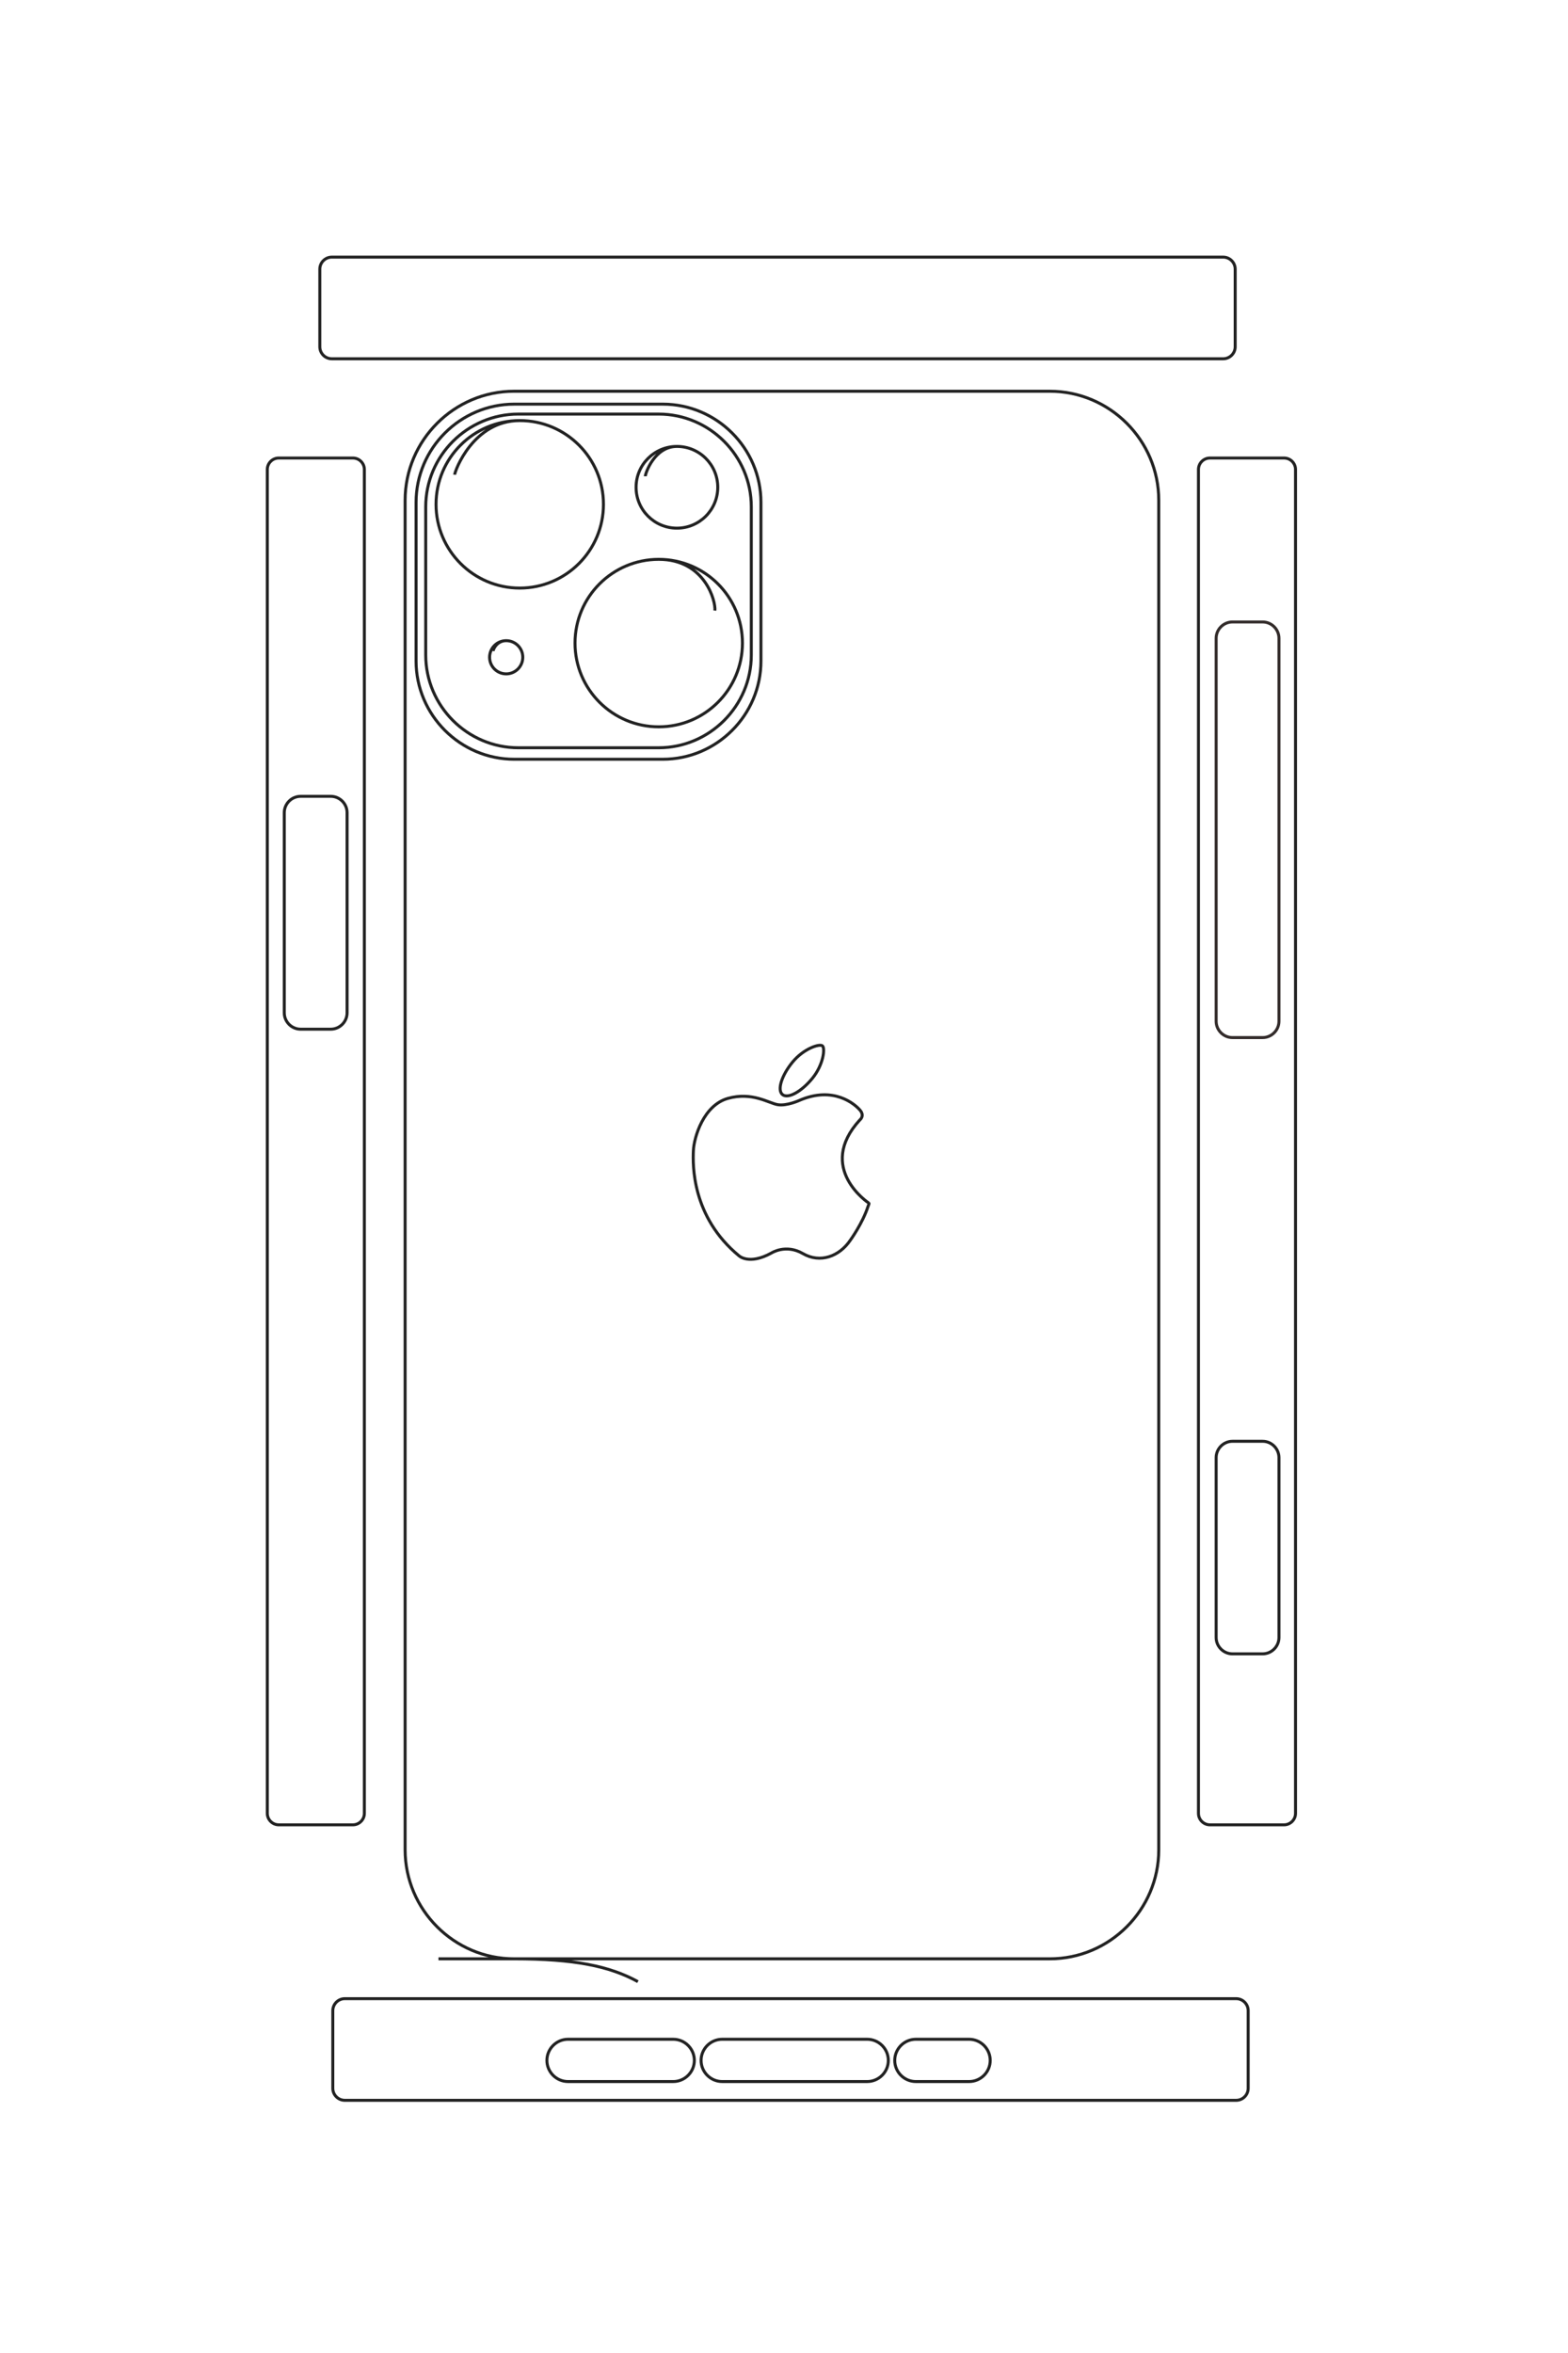 <?xml version="1.0" encoding="UTF-8"?>
<!DOCTYPE svg PUBLIC "-//W3C//DTD SVG 1.1//EN" "http://www.w3.org/Graphics/SVG/1.1/DTD/svg11.dtd">
<!-- Creator: CorelDRAW 2020 (64-Bit) -->
<svg xmlns="http://www.w3.org/2000/svg" xml:space="preserve" width="40mm" height="60mm" version="1.1" style="shape-rendering:geometricPrecision; text-rendering:geometricPrecision; image-rendering:optimizeQuality; fill-rule:evenodd; clip-rule:evenodd"
viewBox="0 0 4000 6000"
 xmlns:xlink="http://www.w3.org/1999/xlink"
 xmlns:xodm="http://www.corel.com/coreldraw/odm/2003">
 <defs>
  <style type="text/css">
   <![CDATA[
    .str1 {stroke:#332C2B;stroke-width:7.62;stroke-miterlimit:22.926}
    .str0 {stroke:#222222;stroke-width:7.62;stroke-miterlimit:22.926}
    .fil0 {fill:none}
   ]]>
  </style>
 </defs>
 <g id="图层_x0020_1">
  <path class="fil0 str0" d="M-18387.71 7476.59l-711.33 0c-60.5,0 -110,-49.5 -110,-110l0 -8170.48c0,-60.5 49.5,-110 110,-110l711.33 0c60.5,0 110,49.5 110,110l0 8170.48c0,60.5 -49.5,110 -110,110z"/>
  <path class="fil0 str0" d="M-3142.45 -1032.88l711.33 0c60.5,0 110,49.5 110,110l0 8170.48c0,60.5 -49.5,110 -110,110l-711.33 0c-60.5,0 -110,-49.5 -110,-110l0 -8170.48c0,-60.5 49.5,-110 110,-110z"/>
  <path class="fil0 str0" d="M-17368.39 7852.85l0 -679.55c0,-57.8 47.28,-105.08 105.08,-105.08l12312.95 0c57.8,0 105.08,47.28 105.08,105.08l0 679.55c0,57.8 -47.28,105.08 -105.08,105.08l-12312.95 0c-57.8,0 -105.08,-47.28 -105.08,-105.08z"/>
  <path class="fil0 str0" d="M-17368.39 -682.32l0 -679.55c0,-57.8 47.28,-105.08 105.08,-105.08l12312.95 0c57.8,0 105.08,47.28 105.08,105.08l0 679.55c0,57.8 -47.28,105.08 -105.08,105.08l-12312.95 0c-57.8,0 -105.08,-47.28 -105.08,-105.08z"/>
  <path class="fil0 str0" d="M-2686.74 1331.56l0 0c106.6,0 193.81,87.21 193.81,193.81l0 487.6c0,106.6 -87.21,193.81 -193.81,193.81l0 0c-106.6,0 -193.81,-87.21 -193.81,-193.81l0 -487.6c0,-106.6 87.21,-193.81 193.81,-193.81z"/>
  <path class="fil0 str0" d="M-2686.74 2265.54l0 0c106.6,0 193.81,87.21 193.81,193.82l0 1328.6c0,106.61 -87.21,193.82 -193.81,193.82l0 0c-106.6,0 -193.81,-87.21 -193.81,-193.82l0 -1328.6c0,-106.61 87.21,-193.82 193.81,-193.82z"/>
  <path class="fil0 str0" d="M-2686.74 4043.54l0 0c106.6,0 193.81,87.21 193.81,193.8l0 963.84c0,106.59 -87.21,193.8 -193.81,193.8l0 0c-106.6,0 -193.81,-87.21 -193.81,-193.8l0 -963.84c0,-106.59 87.21,-193.8 193.81,-193.8z"/>
  <path class="fil0 str0" d="M-14268.74 7652.37l0 -275.73c0,-82.5 67.5,-150 150,-150l1833.61 0c82.5,0 150,67.5 150,150l0 275.73c0,82.5 -67.5,150 -150,150l-1833.61 0c-82.5,0 -150,-67.5 -150,-150z"/>
  <path class="fil0 str0" d="M-8359.27 -889.41l0 -275.73c0,-82.5 67.5,-150 150,-150l1647.61 0c82.5,0 150,67.5 150,150l0 275.73c0,82.5 -67.5,150 -150,150l-1647.61 0c-82.5,0 -150,-67.5 -150,-150z"/>
  <path class="fil0 str1" d="M-15866.39 -889.4l0 -275.75c0,-82.5 67.5,-149.99 150,-149.99l3508.13 0c82.5,0 150,67.49 150,149.99l0 275.75c0,82.5 -67.5,149.99 -150,149.99l-3508.13 0c-82.5,0 -150,-67.49 -150,-149.99z"/>
  <path class="fil0 str0" d="M-3617.45 6388.99l0 -5603.24c0,-549.4 -449.53,-998.93 -998.95,-998.93l-12364.94 0c-549.43,0 -998.95,449.52 -998.95,998.93l0 4910.03c0,549.41 449.52,998.94 998.95,998.94l12364.94 0c549.43,0 998.95,-449.53 998.95,-998.94 0,-549.41 66.42,-875.62 209.29,-1134.92"/>
  <path class="fil0 str0" d="M-17862 5694.25l0 -1361.14c0,-495 405,-900 900,-900l1453.66 0c495,0 900,405 900,900l0 1361.14c0,495 -405,900 -900,900l-1453.66 0c-495,0 -900,-405 -900,-900z"/>
  <path class="fil0 str0" d="M-11833.65 3143.41c-123.3,-101.05 -170.81,-246.99 -148.84,-273.78 21.96,-26.79 174.36,-8.85 297.67,92.21 123.29,101.06 189.93,223.63 148.84,273.77 -41.1,50.14 -174.38,8.86 -297.67,-92.2z"/>
  <path class="fil0 str0" d="M-10542.65 2445.6c0,0 -319.66,484.49 -760.35,81.73 0,0 -36.13,-48.33 -89.86,-2.72 -53.74,45.61 -226.67,241.09 -89.41,557.15 0,0 52.15,113.76 38.83,196.83 -13.33,83.07 -120.1,233.88 -57.79,456.93 62.31,223.05 354.94,311.52 479.56,316.93 124.61,5.42 604.12,18.06 963.52,-419 0,0 86.23,-92.1 -26.18,-296.2 0,0 -85.84,-131.94 5.37,-289.07 91.2,-157.13 26.65,-333.65 -122.82,-434.35 0,0 -153.07,-111.63 -309.3,-162.21l-20.64 -7.84c-2.27,-0.86 -7.58,-3.18 -10.93,1.82z"/>
  <path class="fil0 str0" d="M-17771.02 5656.2l0 -1285.04c0,-467.32 382.34,-849.66 849.66,-849.66l1357.97 0c467.32,0 849.66,382.34 849.66,849.66l0 1285.04c0,467.32 -382.34,849.66 -849.66,849.66l-1357.97 0c-467.32,0 -849.66,-382.34 -849.66,-849.66z"/>
  <path class="fil0 str0" d="M-17711.43 5644c0,423.76 343.53,767.29 767.29,767.29 423.75,0 767.28,-343.53 767.28,-767.29 0,-423.75 -343.53,-767.28 -767.28,-767.28 -423.76,0 -767.29,343.53 -767.29,767.28 0,423.75 457.44,594 495.81,596.65"/>
  <path class="fil0 str0" d="M-16440.11 4370.04c0,-423.75 343.53,-767.28 767.29,-767.28 423.75,0 767.28,343.53 767.28,767.28 0,423.76 -343.53,767.29 -767.28,767.29 -423.76,0 -767.29,-343.53 -767.29,-767.29 0,-423.76 384.86,-524.02 469.53,-514.76"/>
  <path class="fil0 str0" d="M-17474.64 4203.31c0,206.77 167.62,374.39 374.39,374.39 206.77,0 374.39,-167.62 374.39,-374.39 0,-206.77 -167.62,-374.39 -374.39,-374.39 -206.77,0 -374.39,167.62 -374.39,374.39 0,206.77 248.46,289.75 273.59,289.75"/>
  <path class="fil0 str0" d="M-15694.93 5768.27c0,84.02 68.12,152.14 152.14,152.14 84.02,0 152.14,-68.12 152.14,-152.14 0,-84.02 -68.12,-152.14 -152.14,-152.14 -84.02,0 -152.14,68.12 -152.14,152.14 0,84.02 76.96,118.63 95.48,119.95"/>
  <g id="_1824000448672">
   <path class="fil0 str0" d="M815.86 884.25l0 -197.97c0,-16.83 13.78,-30.61 30.61,-30.61l2273.9 0c16.83,0 30.61,13.78 30.61,30.61l0 197.97c0,16.84 -13.78,30.61 -30.61,30.61l-2273.9 0c-16.83,0 -30.61,-13.77 -30.61,-30.61z"/>
   <path class="fil0 str0" d="M3184.1 5127.09l0 197.97c0,16.83 -13.78,30.61 -30.62,30.61l-2273.89 0c-16.84,0 -30.61,-13.78 -30.61,-30.61l0 -197.97c0,-16.84 13.77,-30.61 30.61,-30.61l2273.89 0c16.84,0 30.62,13.77 30.62,30.61z"/>
   <path class="fil0 str0" d="M711.14 1167.93l189.13 0c16.08,0 29.24,13.16 29.24,29.25l0 3426.76c0,16.08 -13.16,29.24 -29.24,29.24l-189.13 0c-16.08,0 -29.24,-13.16 -29.24,-29.24l0 -3426.76c0,-16.09 13.16,-29.25 29.24,-29.25z"/>
   <path class="fil0 str0" d="M3086.53 1167.93l189.13 0c16.08,0 29.24,13.16 29.24,29.25l0 3426.76c0,16.08 -13.16,29.24 -29.24,29.24l-189.13 0c-16.08,0 -29.24,-13.16 -29.24,-29.24l0 -3426.76c0,-16.09 13.16,-29.25 29.24,-29.25z"/>
   <path class="fil0 str0" d="M2526.06 5253.92l0 0c0,29.66 -24.27,53.93 -53.94,53.93l-135.7 0c-29.67,0 -53.94,-24.27 -53.94,-53.93l0 0c0,-29.67 24.27,-53.94 53.94,-53.94l135.7 0c29.67,0 53.94,24.27 53.94,53.94z"/>
   <path class="fil0 str0" d="M2266.13 5253.92l0 0c0,29.66 -24.28,53.93 -53.95,53.93l-369.75 0c-29.67,0 -53.94,-24.27 -53.94,-53.93l0 0c0,-29.67 24.27,-53.94 53.94,-53.94l369.75 0c29.67,0 53.95,24.27 53.95,53.94z"/>
   <path class="fil0 str0" d="M1771.3 5253.92l0 0c0,29.66 -24.27,53.93 -53.94,53.93l-268.24 0c-29.66,0 -53.94,-24.27 -53.94,-53.93l0 0c0,-29.67 24.28,-53.94 53.94,-53.94l268.24 0c29.67,0 53.94,24.27 53.94,53.94z"/>
   <path class="fil0 str0" d="M766.94 2030.58l76.74 0c22.96,0 41.74,18.79 41.74,41.75l0 510.3c0,22.96 -18.78,41.75 -41.74,41.75l-76.74 0c-22.96,0 -41.75,-18.79 -41.75,-41.75l0 -510.3c0,-22.96 18.79,-41.75 41.75,-41.75z"/>
   <path class="fil0 str0" d="M3144.17 3675.22l76.73 0c22.96,0 41.75,18.79 41.75,41.75l0 458.53c0,22.96 -18.79,41.75 -41.75,41.75l-76.73 0c-22.96,0 -41.75,-18.79 -41.75,-41.75l0 -458.53c0,-22.96 18.79,-41.75 41.75,-41.75z"/>
   <path class="fil0 str1" d="M3144.16 1585.95l76.75 0c22.96,0 41.74,18.78 41.74,41.74l0 976.34c0,22.96 -18.78,41.74 -41.74,41.74l-76.75 0c-22.96,0 -41.74,-18.78 -41.74,-41.74l0 -976.34c0,-22.96 18.78,-41.74 41.74,-41.74z"/>
   <path class="fil0 str0" d="M1118.55 4994.89l1559.41 0c152.9,0 278.01,-125.1 278.01,-278.01l0 -3441.23c0,-152.91 -125.11,-278.01 -278.01,-278.01l-1366.49 0c-152.9,0 -278.01,125.1 -278.01,278.01l0 3441.23c0,152.91 125.11,278.01 278.01,278.01 152.9,0 243.69,18.49 315.85,58.25"/>
   <path class="fil0 str0" d="M1311.9 1030.56l378.81 0c137.76,0 250.47,112.71 250.47,250.47l0 404.56c0,137.77 -112.71,250.48 -250.47,250.48l-378.81 0c-137.77,0 -250.48,-112.71 -250.48,-250.48l0 -404.56c0,-137.76 112.71,-250.47 250.48,-250.47z"/>
   <path class="fil0 str0" d="M2021.81 2708.28c28.12,-34.31 68.74,-47.53 76.19,-41.42 7.46,6.11 2.47,48.52 -25.66,82.84 -28.12,34.31 -62.24,52.86 -76.19,41.42 -13.96,-11.43 -2.47,-48.53 25.66,-82.84z"/>
   <path class="fil0 str0" d="M2216.01 3067.57c0,0 -134.83,-88.96 -22.74,-211.61 0,0 13.45,-10.05 0.75,-25.01 -12.69,-14.95 -67.09,-63.08 -155.05,-24.88 0,0 -31.66,14.52 -54.78,10.81 -23.12,-3.71 -65.09,-33.42 -127.17,-16.08 -62.08,17.34 -86.7,98.78 -88.2,133.46 -1.51,34.68 -5.03,168.13 116.61,268.15 0,0 25.63,24 82.43,-7.28 0,0 36.72,-23.89 80.45,1.49 43.73,25.38 92.86,7.42 120.88,-34.18 0,0 31.07,-42.6 45.15,-86.08l2.18 -5.74c0.24,-0.64 0.89,-2.11 -0.51,-3.05z"/>
   <path class="fil0 str0" d="M1322.49 1055.88l357.63 0c130.06,0 236.46,106.41 236.46,236.46l0 377.93c0,130.06 -106.4,236.47 -236.46,236.47l-357.63 0c-130.06,0 -236.47,-106.41 -236.47,-236.47l0 -377.93c0,-130.05 106.41,-236.46 236.47,-236.46z"/>
   <path class="fil0 str0" d="M1325.88 1072.46c-117.93,0 -213.54,95.61 -213.54,213.54 0,117.94 95.61,213.54 213.54,213.54 117.93,0 213.54,-95.6 213.54,-213.54 0,-117.93 -95.61,-213.54 -213.54,-213.54 -117.93,0 -165.31,127.31 -166.05,137.99"/>
   <path class="fil0 str0" d="M1680.43 1426.28c117.93,0 213.54,95.6 213.54,213.54 0,117.93 -95.61,213.54 -213.54,213.54 -117.93,0 -213.54,-95.61 -213.54,-213.54 0,-117.94 95.61,-213.54 213.54,-213.54 117.94,0 145.84,107.11 143.26,130.67"/>
   <path class="fil0 str0" d="M1726.83 1138.36c-57.54,0 -104.19,46.65 -104.19,104.2 0,57.54 46.65,104.19 104.19,104.19 57.55,0 104.2,-46.65 104.2,-104.19 0,-57.55 -46.65,-104.2 -104.2,-104.2 -57.54,0 -80.64,69.15 -80.64,76.14"/>
   <path class="fil0 str0" d="M1291.3 1633.67c-23.39,0 -42.35,18.95 -42.35,42.34 0,23.38 18.96,42.34 42.35,42.34 23.38,0 42.34,-18.96 42.34,-42.34 0,-23.39 -18.96,-42.34 -42.34,-42.34 -23.39,0 -33.02,21.41 -33.39,26.57"/>
  </g>
 </g>
</svg>

